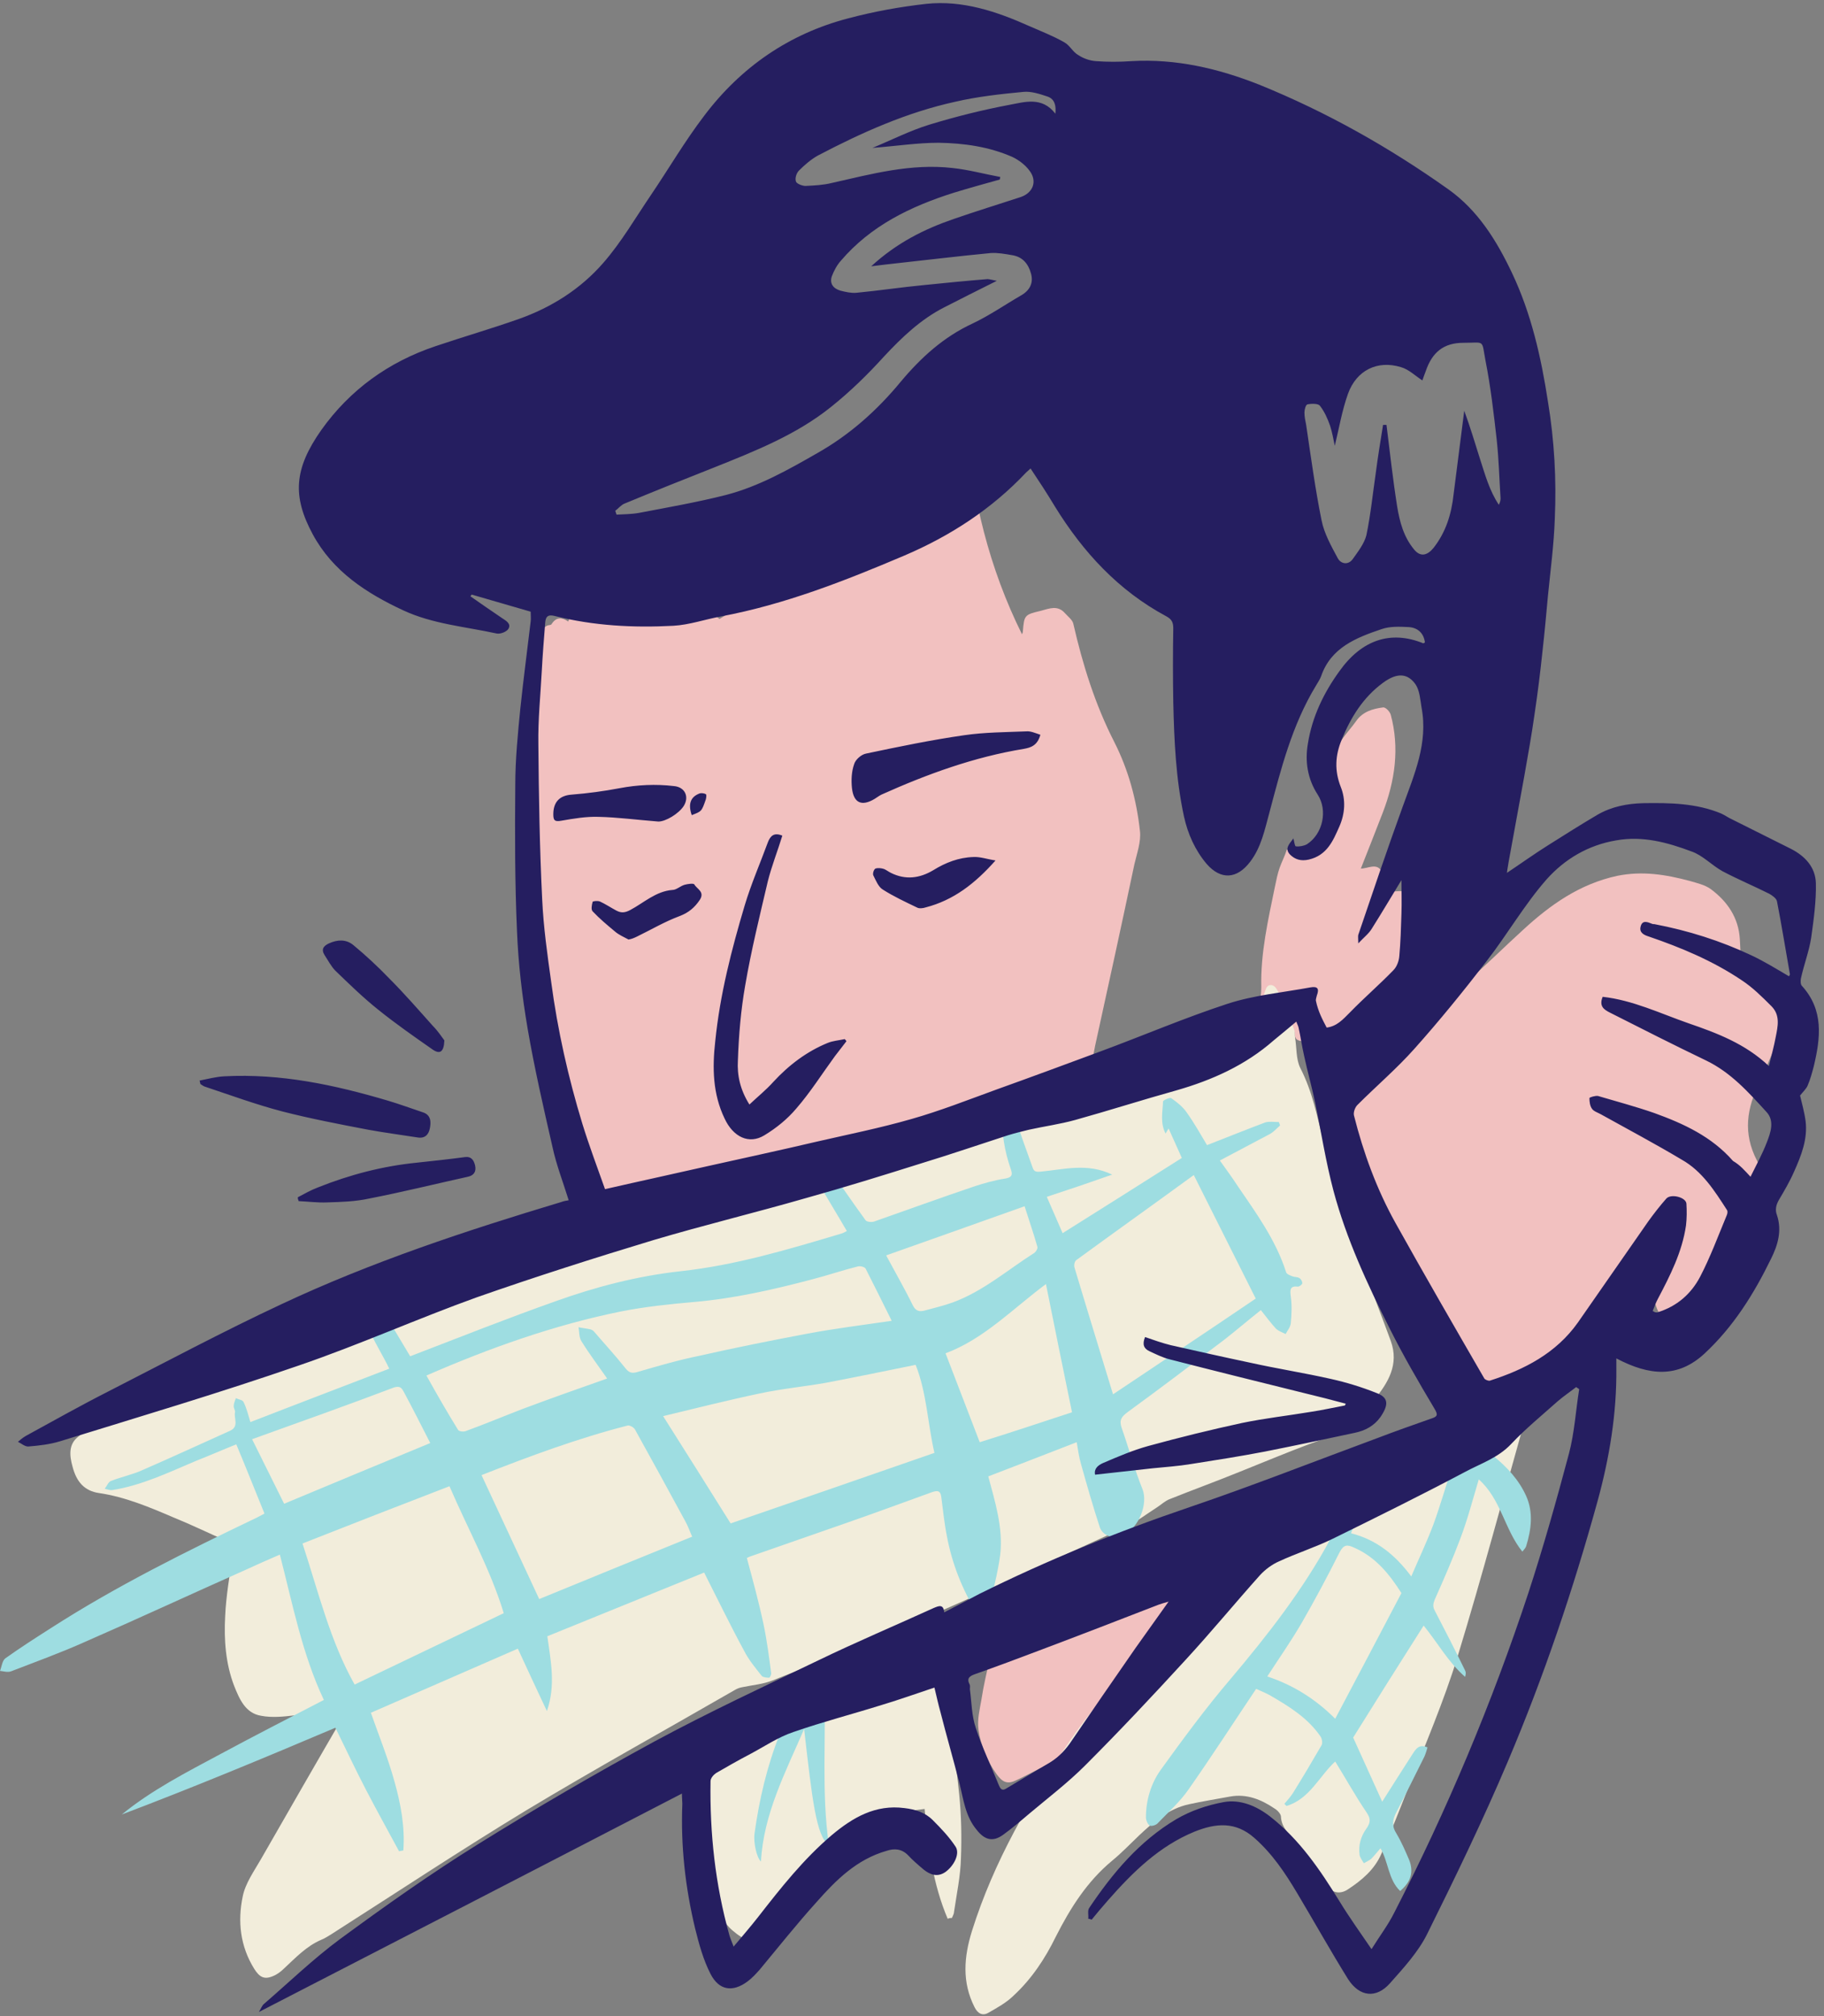 <?xml version="1.0" encoding="UTF-8"?><svg xmlns="http://www.w3.org/2000/svg" xmlns:xlink="http://www.w3.org/1999/xlink" height="471.7" preserveAspectRatio="xMidYMid meet" version="1.0" viewBox="36.0 16.0 426.9 471.7" width="426.9" zoomAndPan="magnify"><rect x="36.0" y="16.0" width="426.9" height="471.7" fill="#808080" stroke="none"/><g id="change1_1"><path d="M273.9,280c0-2.4,0-4.4,0-6.7c-2.5,0.7-4.7,1.2-7,1.9c-10.5,2.9-21,5.8-31.6,8.7c-1,0.3-2.1,0.4-3.1,0.1 c-4.2-1.1-8.1,0.2-11.8,1.9c-10,4.5-20.4,8.1-31,10.6c-3.1,0.8-5.9,0.9-7.6-2.7c-1.7,0.6-3.4,1.3-5,1.9c-1.5-2.4-3-4.6-4.2-6.9 c-1.7-3.3-3.3-6.7-3.7-10.6c-0.4-3.8-1-7.6-1.5-11.4c-0.3-2.2-0.5-4.5-0.7-6.9c-1.8,0.7-2.6-0.2-3.3-1.8c-1.6-3.4-2.4-7-2.5-10.7 c-0.2-7.7-0.6-15.4-0.8-23c-0.2-6.8-0.4-13.7-0.4-20.5c0-3.1,1-6.1,1-9.1c0-2.2-1-4.3-1.2-6.5c-0.3-2.2-0.5-4.4-0.3-6.6 c0.3-4,0.8-7.9,1.3-11.9c0.3-1.9,0.6-3.9,1.3-5.7c0.3-0.7,1.4-1.2,2.2-1.7c0.3-0.2,1-0.1,1.1-0.4c1.1-1.7,2.4-1.6,3.9-0.6 c1.1-3.3,2.8-4.1,7-3.2c3.4,0.7,6.9,0.5,10.4,0.1c4.5-0.4,9-0.7,13.5-0.5c1.5,0.1,2.9,1.8,4.5,3c21-12.4,39.7-28.1,57.7-45.6 c1.4,17.3,5.4,33.7,13.1,49.2c0.1-0.3,0.2-0.5,0.2-0.7c0.3-3.8,0.4-3.9,4.2-4.8c1.9-0.5,3.9-1.4,5.6,0.5c0.7,0.8,1.8,1.6,2,2.5 c2.2,9.6,5.1,18.9,9.6,27.7c3.3,6.5,5.2,13.5,6,20.8c0.3,2.5-0.7,5.2-1.3,7.8c-3,14.2-6.1,28.4-9.2,42.5c-0.3,1.4-0.5,2.9-0.9,4.3 c-0.2,0.7-0.9,1.4-1.6,1.8c-1.2,0.8-2.5,1.3-3.7,1.9c-3.2,1.6-4.6,4.3-5.3,7.6c-0.1,0.7-0.6,1.6-1.1,1.8 C278.1,278.8,276.2,279.3,273.9,280z M422.9,312.2c0.1,2,0.6,4.1,0.3,6c-0.4,3.3,1.6,5.6,2.7,8.3c0.2,0.4,1,0.7,1.4,0.6 c1.4-0.4,2.9-0.7,4-1.5c1.7-1.2,3.3-2.8,4.7-4.3c1.7-1.8,3.6-3.5,4.8-5.6c2.2-4.1,4-8.4,6-12.6c2.4-5.1,3-10.6,0.4-15.6 c-3.3-6.4-2.4-12.2,0.6-18.2c1.8-3.7,3.1-7.6,5-11.3c2.6-5.3-1.3-14.1-7.3-14.8c-1.4-0.2-2.3-1.1-2.2-2.8c0.1-1.5,0-3.1-0.1-4.7 c-0.3-5-2.9-8.8-6.8-11.7c-1.4-1-3.2-1.4-4.9-1.9c-5.6-1.5-11.1-2.4-17-1.2c-8.8,1.9-15.7,6.8-22.1,12.7c-4.4,4-8.6,8.2-13.1,12.1 c-7.8,6.9-14.7,14.6-20.8,23.1c-0.7,0.9-1.8,1.5-2.7,2.3c-1.1,1.1-2.6,2.2-2.9,3.6c-0.6,2.4-1.3,4.6-3.1,6.5 c-1.5,1.7-2.2,3.6-0.8,6.1c1.1-0.6,2.2-1.2,3.2-1.8c0.2,1.9,0.3,3.6,0.6,5.4c1.3,6.9,4.2,13.1,7.5,19.2c1.8,3.2,3.7,6.5,4.8,9.9 c2.1,6.8,3.6,13.7,6.7,20.2c2.1,4.4,3.1,5.5,8.1,5.4c1.3,0,2.6-0.3,3.9-0.6c5.9-1.6,11-4.5,15.9-8.3c4.5-3.5,8.3-7.5,11.8-11.9 c3.4-4.3,7.1-8.5,10.6-12.8C422.5,312,422.7,312.1,422.9,312.2z M335.5,219c-0.5,1.4-0.8,3-1.1,4.4c-1.6,7.8-3.4,15.6-3.2,23.6 c0,1.3-0.2,2.5-0.3,3.8c-0.2,2.4-0.3,4.8-0.5,7.7c1.3-1,2.3-1.6,3.1-2.3c1.8-1.5,5.4-0.6,5.5,1.5c0,2.1,1.5,1.7,2.6,2.1 c1.2,0.4,2.4,0.9,3.7,1.3c0,0,0.1-0.1,0.2-0.1c1.8-1.3,3.3-1,4.8,0.6c0.6,0.6,1.4,1,2.2,1.1c1.1,0.1,2.4,0.9,3.2-0.9 c0.4-0.9,1.3-1.7,2-2.4c0.9-0.8,2.1-1.4,3-2.3c7.7-8.4,8.2-18.5,6.5-29c-0.2-1.3-0.6-3.4-2.7-3.6c-1.2-0.1-2.5,0.1-3.8,0.2 c-0.5-1.7-0.6-3.6-1.5-5.1c-1.1-1.7-3.1-0.4-4.7-0.4c1.7-4.3,3.4-8.6,5.1-13c2.9-7.5,4-15.2,1.9-23c-0.2-0.7-1.2-1.8-1.8-1.7 c-2.4,0.3-4.8,1-6.3,3.2c-1,1.4-2.1,2.6-3.1,4c-1.4,1.8-2.8,3.7-4.2,5.5c0.6,0.2,1.1,0.4,1.9,0.7c-1.1,0.6-1.9,1-2.9,1.6 c0.8,1,1.5,1.9,2.2,2.9c0.6,0.9,1.4,1.9,1.6,3c0.7,4.1-0.5,7.9-2.9,11.3c-2.4,3.5-5.3,4-8.8,1C336.7,216.3,336,217.6,335.5,219z M275.6,396c-1.5,1.3-2.8,2.8-4.1,4.2c-0.8,0.9-1.2,2.3-2.8,2.2c-0.3,0-0.9,0.9-1,1.4c-0.7,3.2-1.5,6.5-2,9.8c-0.4,2.3-1,4.7-0.7,7 c0.5,3.7,2,7.3,4.2,10.4c1.3,1.8,2.4,2.5,4.4,1.6c2-0.9,4-2,6-3c1.3-0.7,2.6-1.5,3.8-2.4c1.1-0.9,2.1-2,3.1-3 c1.5-1.5,3.1-2.9,4.5-4.5c3.1-3.6,6-7.4,9.3-10.9c3.9-4.2,8.1-8.1,12.1-12.2c1.5-1.5,2.7-3.2,4-4.9c0.3-0.5,0.5-1.3,0.3-1.9 c-0.6-1.6-1.3-3.2-2.1-4.7c-0.3-0.5-0.9-1-1.4-1.3c-2.4-1.3-4.9-2.5-7.3-3.8c-2.4-1.3-4.1-1.3-6.1,0.5c-3,2.6-6,5.4-8.9,8.1 c-2.7,2.5-5.4,5-8.2,7.5C280.2,394.3,277.8,394.2,275.6,396z" fill="#F2C1C0"/></g><g id="change2_1"><path d="M117.9,415.2c-4.7,0.8-8.8,1.6-12.9,2.1c-2.6,0.3-5.3,0.6-7.9,0.1c-3.7-0.6-5.1-4-6.3-7 c-2-5.2-2.4-10.8-2.1-16.3c0.2-4.8,1.1-9.6,1.7-14.3c0.2-1.4,0.2-2.6-1.4-3.3c-4.1-1.8-8.2-3.8-12.4-5.5 c-5.6-2.4-11.3-4.8-17.4-5.7c-3.5-0.5-5.3-2.7-6.2-6.1c-0.8-2.8-0.9-5.3,1.2-7c2.1-1.7,4.2-3.6,6.6-4.8c8.3-4.3,16.8-8.3,25.1-12.4 c0.2-0.1,0.5-0.1,0.6-0.2c2.9-4.8,8.3-5.2,12.8-6.9c4.7-1.8,9.7-2.9,14.5-4.4c2.6-0.8,5.2-2,7.8-3c1.7-0.7,3.1-1.1,4.9,0.1 c1,0.7,3.1,0.1,4.6-0.4c7.5-2.7,14.9-5.5,22.3-8.3c10.9-4,21.7-8.3,32.7-12.1c16.3-5.7,32.7-11.4,49.2-16.7 c20.8-6.7,41.6-13.3,62.9-18.3c7-1.6,13.8-4,20.8-5.7c3.8-1,7.3-2.8,11-3.9c1.8-0.5,2.1-1.5,1.7-3.4c-0.3-1.4,0-3.1,0.6-4.5 c0.5-1.2,1.8-1.1,2.5,0.1c0.8,1.3,1.4,2.7,2,4.1c0.8,1.8,1.4,3.6,2.1,5.4c0.2,0.5,0.1,1.2,0.2,1.8c0.4,2.4,0.2,5,1.2,7.1 c2.9,5.6,4,11.5,5.5,17.5c0.8,3.1,2.4,6,3.3,9c2.2,7,4.2,14,6.4,20.9c1.8,5.6,4,11,6,16.5c2,5.5-0.6,9.8-3.9,13.8 c-1.3,1.5-3,2.7-4.3,4.3c-2.8,3.3-6.6,4.5-10.5,5.9c-5.6,2.1-11.1,4.4-16.6,6.6c-5.4,2.2-10.9,4.2-16.4,6.4c-1.1,0.4-2,1.3-3.1,2 c-2.5,1.6-4.8,3.4-7.4,4.6c-16.4,7.5-32.7,15.1-49.3,22.3c-10.9,4.8-22,9.1-33.1,13.5c-2.2,0.9-4.7,1.1-7.1,1.6 c-0.6,0.1-1.2,0.3-1.7,0.6c-16.3,9.4-32.8,18.5-48.9,28.2c-15.5,9.4-30.6,19.4-45.8,29.1c-0.7,0.4-1.4,0.9-2.2,1.2 c-3.5,1.5-6,4.2-8.7,6.7c-0.7,0.7-1.6,1.4-2.6,1.8c-2.1,0.9-3.2,0.2-4.4-1.7c-3.3-5.3-3.9-11.1-2.7-16.9c0.6-3.1,2.7-6,4.3-8.8 c6.6-11.5,13.2-23,19.9-34.5C117.4,416.3,117.5,416.1,117.9,415.2z M371.1,358.3c-0.9-1-1.6-2.5-2.7-2.9c-2.3-0.9-4.8-1.3-7.3-1.7 c-0.6-0.1-1.5,0.3-2.1,0.8c-2.5,1.7-5.1,3.4-7.5,5.3c-4.6,3.5-9.3,7-13.8,10.7c-7.2,6-14.5,11.9-21.3,18.2 c-4.8,4.5-8.9,9.7-13.4,14.5c-5.9,6.3-11.6,12.8-16.5,19.9c-9.5,13.9-17.9,28.4-23,44.6c-1.9,6.1-2.4,12,0.6,17.9 c0.7,1.4,1.8,2.1,3.2,1.3c2.1-1.2,4.3-2.4,6-4.1c4.2-3.9,7.3-8.6,9.8-13.7c3.4-6.7,7.3-12.9,13.2-17.8c2.2-1.8,4.2-3.9,6.3-5.9 c3.4-3.2,7-6.3,11.7-7.3c3.2-0.7,6.4-1.2,9.6-1.8c3.9-0.7,7.3,0.7,10.4,2.8c0.7,0.4,1.5,1.3,1.5,1.9c0.1,2.6,2.1,4.2,3.4,6.1 c2.4,3.5,4.9,6.9,7.6,10.3c1.2,1.6,3.1,1.7,4.7,0.6c3.2-2.1,6.2-4.6,7.8-8.3c2.2-5,4.2-10.1,6.2-15.2c4-10.2,8.4-20.4,11.6-30.8 c5.8-19,10.9-38.2,16.3-57.3c0.5-1.7-1.3-4.9-3-5.4c-1.7-0.5-3.5-0.8-5.2-1.3c-2.3-0.8-3.2-0.7-5,2.3c-0.5,0.8-0.8,1.6-1.2,2.4 c-2.3,4.8-4.6,9.7-7,14.7C371.6,358.7,371.3,358.5,371.1,358.3z M258.8,464.7c0.2-0.5,0.5-1,0.5-1.5c0.6-4.1,1.5-8.3,1.6-12.4 c0.2-5,0.1-10-0.4-15c-0.6-5.9-1.4-11.9-2.5-17.7c-0.9-4.7-2.7-9.2-5.5-13.2c-0.5-0.8-1.4-1.9-2.1-1.8c-2,0.1-3.9,0.6-5.8,1.2 c-2.5,0.7-5,1.6-7.5,2.5c-4.9,1.8-10,3.1-14.6,5.4c-6.9,3.5-13.5,7.7-20.1,11.7c-0.8,0.5-1.1,2.1-1.4,3.2c-0.2,0.8,0.2,1.8,0.3,2.7 c0.2,3.1,0.3,6.2,0.5,9.3c0.5,5.6,1.1,11.2,1.6,16.8c0.4,4.3,0.4,8.6,4,11.7c1.3,1.1,2.9,2.3,4.4,2.4c0.8,0.1,1.8-2.1,2.5-3.4 c1.1-1.9,1.7-4,3-5.7c2.4-3,5.3-5.5,7.7-8.4c5.3-6.2,11.3-11.2,19.7-12.2c2.6-0.3,5.1-0.8,7.7-1.1c0.8,9.1,2,17.7,5.4,25.7 C258.2,464.7,258.5,464.7,258.8,464.7z" fill="#F2EDDB"/></g><g id="change3_1"><path d="M281,296c1.3,3,2.5,5.7,3.7,8.5c9.4-5.9,18.6-11.7,27.9-17.6c-1-2.2-2-4.5-3.1-6.9 c-0.2,0.3-0.4,0.7-0.7,1.2c-1.3-2.5-0.7-5-0.6-7.5c0-0.3,1.6-1,1.9-0.8c1.3,0.9,2.7,2,3.6,3.3c1.8,2.5,3.3,5.2,4.8,7.7 c4.6-1.8,9.1-3.6,13.6-5.3c0.9-0.3,2.1-0.1,3.2-0.1c0.1,0.3,0.2,0.5,0.3,0.8c-0.7,0.6-1.4,1.4-2.2,1.9c-3.9,2.1-7.8,4.1-11.9,6.3 c1.5,2.1,2.9,4,4.2,6c4.3,6.3,8.9,12.6,11.3,20.1c0.1,0.5,1,0.8,1.5,1c0.5,0.2,1.1,0.1,1.6,0.4c0.4,0.2,0.7,0.8,0.7,1.2 c0,0.3-0.7,0.8-1,0.8c-1.9-0.2-1.9,0.7-1.7,2.3c0.3,2.1,0.2,4.2,0,6.3c-0.1,0.9-0.8,1.7-1.2,2.5c-0.8-0.4-1.7-0.7-2.3-1.3 c-1.2-1.3-2.3-2.8-3.5-4.3c-2.9,2.3-5.6,4.6-8.4,6.8c-7.5,5.7-15,11.4-22.7,17c-1.5,1.1-2.1,1.9-1.5,3.7c1.7,4.8,3,9.7,4.9,14.4 c1.3,3.3-0.7,8.9-4.5,10.8c-2,1-4.8,0.2-5.5-1.9c-1.6-4.9-3-9.8-4.4-14.8c-0.5-1.7-0.7-3.4-1-5.1c-6.9,2.7-13.7,5.3-20.7,8 c1.6,6,3.5,12,2.8,18.3c-0.6,4.5-1.8,9-3,13.4c-0.4,1.4-1.8,1.5-2.5,0.3c-3.4-5.6-5.8-11.6-7-18.1c-0.6-3-0.9-6.1-1.3-9.1 c-0.2-1.6-1-1.5-2.2-1.1c-6.9,2.5-13.7,5-20.6,7.4c-7.4,2.6-14.7,5.1-22.1,7.7c-0.3,0.1-0.6,0.3-0.6,0.3c1.4,5.2,2.8,10.3,3.9,15.5 c0.8,3.8,1.3,7.7,1.8,11.5c0,0.3-0.3,1-0.5,1c-0.6,0-1.4-0.1-1.7-0.4c-1.5-1.9-3.1-3.8-4.2-6c-3.2-5.9-6.1-11.9-9.3-18.2 c-12.1,4.9-24.4,9.9-36.7,14.9c0.8,5.8,2,11.4-0.1,17.5c-2.4-5.1-4.6-9.8-6.8-14.6c-11.7,5.1-23.2,10.1-34.4,15 c1.9,5.4,4,10.6,5.5,16c1.5,5.3,2.5,10.7,2.1,16.2c-0.3,0.1-0.7,0.1-1,0.2c-2.6-4.8-5.2-9.5-7.7-14.3c-2.5-4.8-4.8-9.7-7.2-14.6 c-16.5,7-33.1,13.9-50,20.3c7.1-5.8,15.2-9.9,23.2-14.2c8-4.3,16-8.4,24.1-12.6c-5.1-10.8-7.3-22.4-10.3-34 c-2.8,1.2-5.5,2.4-8.1,3.6c-12.6,5.6-25.1,11.4-37.7,16.9c-5.6,2.5-11.4,4.6-17.1,6.8c-0.8,0.3-1.7,0-2.6-0.1 c0.4-1,0.5-2.3,1.2-2.9c3.5-2.5,7.1-4.8,10.7-7.1c15.4-9.9,31.8-18,48.3-25.9c0.6-0.3,1.1-0.6,1.7-0.9c-2.2-5.4-4.3-10.7-6.6-16.2 c-3,1.2-6.2,2.6-9.5,3.9c-6.4,2.7-12.6,5.7-19.5,6.8c-0.6,0.1-1.2-0.2-1.8-0.3c0.5-0.6,0.8-1.5,1.4-1.8c2.5-1,5.1-1.5,7.5-2.6 c6.9-3,13.6-6.1,20.5-9.2c2.1-1,0.8-2.9,1.1-4.3c0.1-0.4-0.3-0.9-0.3-1.4c0-0.7,0.3-1.3,0.5-1.9c0.6,0.3,1.6,0.4,1.8,0.9 c0.7,1.4,1.1,3,1.6,4.7c10.8-4.2,21.6-8.3,32.5-12.5c-2.6-5.5-6.6-10.3-5.9-16.8c2-0.6,2.8,0.4,3.7,1.9c2.4,4.2,4.9,8.3,7.1,12 c11.7-4.5,22.8-8.9,34.1-12.9c9.5-3.4,19.2-5.9,29.2-7c12.9-1.4,25.2-5.1,37.6-8.8c0.4-0.1,0.7-0.3,1.3-0.6 c-2.2-3.8-4.5-7.5-6.6-11.2c-1.2-2.1-2.5-4.2-1.7-7.6c1,0.7,2,1.1,2.5,1.8c3.4,4.8,6.7,9.7,10.2,14.5c0.3,0.4,1.6,0.5,2.2,0.2 c7.7-2.7,15.4-5.5,23.1-8.1c2.4-0.8,4.9-1.5,7.5-1.9c1.5-0.3,1.6-0.9,1.2-2.1c-1.5-4.3-2.3-8.8-1.9-13.4c2-0.3,2.6,0.1,3.2,2.2 c1.2,3.6,2.5,7.2,3.8,10.8c0.3,0.9,0.8,1,1.9,0.9c5.4-0.5,10.9-2.1,16.7,0.7C291.2,292.6,286.2,294.3,281,296z M178.1,338.5 c-2.1-3-4.2-5.8-6-8.7c-0.6-0.9-0.5-2.2-0.7-3.3c0.9,0.2,1.9,0.3,2.8,0.5c0.3,0.1,0.7,0.3,0.9,0.6c2.4,2.8,4.9,5.5,7.2,8.4 c0.8,1,1.4,1.4,2.8,1c4.8-1.4,9.6-2.8,14.5-3.8c8.4-1.9,16.9-3.6,25.4-5.2c6.4-1.2,12.9-2,19.7-3c-2.2-4.4-4.1-8.3-6.1-12.2 c-0.2-0.4-1.3-0.7-1.9-0.5c-3.6,0.9-7.1,2.1-10.6,3c-9.1,2.4-18.3,4.5-27.7,5.3c-5.7,0.5-11.4,1.1-17,2.2 c-15.8,3.2-30.9,8.6-45.6,15c2.4,4.3,4.8,8.5,7.4,12.7c0.2,0.4,1.3,0.5,1.8,0.3c4.4-1.6,8.7-3.4,13.1-5.1 C164.5,343.3,171,341,178.1,338.5z M250.3,335.3c-7.3,1.5-14.2,2.9-21,4.2c-5.1,0.9-10.4,1.4-15.5,2.5c-7.6,1.6-15.1,3.5-22.6,5.3 c5.3,8.4,10.5,16.6,15.8,25.1c15.7-5.4,31.6-10.9,47.7-16.5C253.1,349,252.9,341.8,250.3,335.3z M106.8,377.1 c3.8,11.6,6.5,22.9,12.2,33c11.7-5.6,23.2-11.1,34.9-16.7c-3.1-10.2-8.4-19.7-12.7-29.7C129.5,368.2,118.2,372.6,106.8,377.1z M148.7,361.1c4.5,9.7,9,19.3,13.5,29c11.7-4.8,23.7-9.7,35.8-14.6c-0.5-1.1-0.9-2.3-1.5-3.4c-3.9-7.2-7.9-14.5-11.9-21.7 c-0.3-0.5-1.2-1-1.7-0.9C171.2,352.5,159.9,356.7,148.7,361.1z M315.4,290.9c-9.6,7-18.6,13.4-27.5,19.9c-0.4,0.3-0.6,1.2-0.4,1.8 c2.9,9.7,5.9,19.4,9,29.6c11.2-7.5,22.2-14.8,33.4-22.4C325,310,320.3,300.7,315.4,290.9z M286.9,346.4c-2.1-10.2-4.1-20-6.1-30 c-7.9,5.9-14.6,12.9-23.5,16.2c2.7,7,5.3,13.8,8,20.8C272.4,351.2,279.6,348.8,286.9,346.4z M95,352.7c2.6,5.2,5.1,10.3,7.5,15.1 c11.5-4.8,22.8-9.5,34.2-14.2c-2-3.9-4-7.9-6.1-11.8c-0.5-0.9-0.8-1.7-2.4-1.2C117.4,344.7,106.4,348.6,95,352.7z M243.4,309.7 c2.2,4.1,4.4,7.9,6.3,11.8c0.7,1.3,1.6,1.4,2.7,1.1c2.2-0.6,4.4-1.1,6.6-1.9c7.1-2.6,12.8-7.6,19.1-11.6c0.4-0.3,0.8-1,0.7-1.4 c-0.9-3.2-2-6.3-3-9.5C264.8,302.1,254.2,305.9,243.4,309.7z M352.7,422.5c2.3,5.1,4.6,10.1,6.8,15c2.2-3.5,4.7-7.4,7.2-11.3 c0.8-1.2,1.5-2.2,3.4-1.4c-0.2,0.7-0.4,1.4-0.7,2.1c-2.2,4.4-4.3,8.7-6.6,13.1c-0.9,1.7-1.1,3.2,0,4.9c1.2,2,2.1,4.1,3,6.2 c1.1,2.8,0.5,5.1-2.1,7.3c-2.8-2.7-2.7-6.7-4.6-10c-0.8,0.9-1.4,1.7-2.2,2.5c-0.5,0.4-1.2,0.7-1.7,1c-0.4-0.7-0.9-1.3-1-2 c-0.3-2.2,0.3-4.3,1.6-6.1c0.9-1.3,1.1-2.2,0.1-3.7c-2.6-3.8-4.8-7.8-7.4-12c-3.7,3.4-6,8.8-11.4,10.4c-0.2-0.2-0.3-0.3-0.5-0.5 c0.7-0.8,1.4-1.6,2-2.5c2.3-3.7,4.5-7.4,6.7-11.2c0.3-0.5,0.1-1.5-0.2-2c-3-4.4-7.4-7.1-11.9-9.7c-0.9-0.5-1.9-0.9-3.2-1.5 c-5.3,7.9-10.4,15.8-15.8,23.5c-2,2.9-4.7,5.3-7.2,7.9c-0.4,0.5-1.5,0.8-1.9,0.6c-0.5-0.3-0.9-1.3-0.9-1.9c0-4.1,1.2-8,3.5-11.2 c5.2-7.2,10.5-14.4,16.3-21.2c8.7-10.3,17-20.9,23.4-32.8c1.3-2.3,3.5-3,6-4.3c-0.5,1.2-0.8,2-1.2,3c5.9,1.5,10.3,5,14.1,10.1 c1.8-4.2,3.7-8.2,5.2-12.2c1.6-4.4,2.9-9,4.4-13.5c0.3-0.8,0.9-1.6,1.6-2c1.9-1.4,4-2.6,5.5-3.6c0.9,1.1,1.5,2.3,2.5,3.1 c3.2,2.6,6,5.6,7.7,9.4c1.7,3.8,1.2,7.8,0,11.7c-0.1,0.4-0.5,0.8-0.9,1.3c-4.2-5.2-5-12.3-10.2-16.9c-1.4,4.7-2.6,9.3-4.3,13.8 c-1.8,4.8-3.9,9.6-6,14.3c-0.4,1-0.5,1.7,0,2.6c2.4,4.6,4.8,9.3,7.1,14c0.2,0.4,0.2,0.8,0,1.5c-4-3.5-6.5-8.1-9.7-12 C363.6,405.1,358,414,352.7,422.5z M348.5,418.1c5.3-10,10.4-19.7,15.5-29.4c-2.8-4.4-6-8.4-11-10.6c-1.7-0.8-2.5-0.8-3.5,1.1 c-2.8,5.6-5.7,11-8.8,16.4c-2.5,4.3-5.3,8.3-8.1,12.6C338.6,410.2,343.8,413.4,348.5,418.1z M226.4,411.2c-1.6,1-3.5,1.7-4.5,3.1 c-1.5,2.2-2.4,4.9-3.4,7.4c-3,7.5-4.8,15.3-5.9,23.2c-0.3,2.2,0.5,5.7,1.5,6.6c0.6-11.2,5.8-21,10.1-31c1.9,16.5,2.8,25,5.8,27.2 c-1.8-12.5-0.6-24.9-1.1-37.6C227.9,410.5,227.1,410.7,226.4,411.2z" fill="#9EDDE1"/></g><g id="change4_1"><path d="M414.3,333.8c0,1,0,1.6,0,2.3c0.1,10.6-1.6,20.9-4.4,31.1c-5.7,20.7-12.6,41.1-21,60.9 c-5.8,13.7-12.3,27.1-18.9,40.4c-2.1,4.2-5.5,7.9-8.7,11.5c-3.2,3.6-7.1,3.2-9.8-1c-4.1-6.6-7.9-13.4-11.9-20.1 c-2.8-4.7-5.8-9.2-10-12.9c-4.4-3.9-9-3.5-14-1.5c-8.3,3.4-14.5,9.5-20.3,16.1c-1.3,1.5-2.6,3-3.8,4.5c-0.3-0.1-0.5-0.2-0.8-0.2 c0.1-0.8-0.2-1.9,0.2-2.5c5.5-8.2,11.8-15.7,20.4-20.8c3.4-2,7.3-3.3,11.1-4c3.9-0.7,7.7,0.9,10.9,3.4c6.9,5.4,11.7,12.5,16.2,19.8 c2.2,3.6,4.7,7.1,7.5,11.2c2-3.2,3.9-5.7,5.3-8.5c12.4-24.1,22.9-49.1,31.4-74.8c3.5-10.7,6.6-21.7,9.5-32.6 c1.3-4.9,1.6-10.1,2.4-15.1c-0.2-0.2-0.5-0.3-0.7-0.5c-1.4,1.1-2.9,2.1-4.3,3.3c-3.7,3.3-7.5,6.4-10.9,10 c-3.1,3.3-7.2,4.6-10.9,6.6c-10.2,5.4-20.5,10.5-30.9,15.6c-4.1,2-8.5,3.4-12.6,5.3c-1.6,0.7-3.2,1.9-4.4,3.2 c-5.9,6.6-11.5,13.4-17.4,19.8c-7.7,8.4-15.5,16.7-23.5,24.7c-4.1,4.1-8.7,7.6-13.1,11.3c-2,1.7-4.1,3.5-6.2,5 c-2.4,1.7-4.3,1.1-6.1-1.2c-2.7-3.2-3.1-7.2-4.1-11.1c-1.4-5.5-3-11-4.4-16.5c-0.5-1.8-0.9-3.6-1.4-5.7c-4.2,1.4-8.1,2.8-12.1,4 c-7,2.2-14,4-20.9,6.4c-3.6,1.2-6.8,3.4-10.2,5.2c-2.7,1.4-5.3,2.9-7.9,4.4c-0.6,0.4-1.3,1.2-1.3,1.9c-0.2,12.2,1.1,24.2,4.4,36 c0.2,0.7,0.5,1.4,1,2.7c2.1-2.5,4-4.7,5.8-7c5.3-6.8,10.6-13.5,17.2-19.1c4.9-4.1,10.2-7.2,17-6.3c2.5,0.3,4.8,1,6.6,2.8 c2,2,3.9,4,5.4,6.3c1,1.7-0.5,4.5-2.5,5.9c-1.8,1.2-3.5,0.6-5-0.6c-1.3-1.1-2.6-2.2-3.7-3.4c-1.5-1.5-3.2-1.6-5-1 c-7,2-11.8,6.8-16.4,12c-4.6,5.1-8.9,10.5-13.3,15.8c-0.9,1-1.8,2-2.9,2.8c-3.4,2.5-6.6,2.1-8.6-1.8c-1.7-3.3-2.7-7-3.6-10.6 c-2.3-9.6-3.4-19.3-3-29.2c0-0.7-0.1-1.4-0.1-2.4c-33,17.1-65.8,34-99,51.1c0.5-0.8,0.7-1.5,1.2-1.9c5.9-5.1,11.5-10.5,17.7-15.1 c10.5-7.7,21.2-15.3,32.3-22.2c13.5-8.4,27.4-16.5,41.4-24.1c12.6-6.8,25.5-12.8,38.4-19c8.9-4.3,17.9-8.1,26.9-12.2 c1.2-0.5,2.3-1,2.5,1c2.9-1.5,5.5-2.9,8.2-4.3c15.9-7.9,32.4-14.6,49.2-20.3c14.7-5,29.2-10.7,43.8-16.1c4.2-1.6,8.4-3.1,12.7-4.6 c1.6-0.5,1.7-0.9,0.8-2.4c-3.7-6.2-7.3-12.4-10.5-18.8c-5.2-10.3-10.1-20.9-13.1-32.1c-1.8-6.8-2.9-13.8-4.3-20.7 c-0.8-3.7-1.8-7.3-2.6-11c-0.5-2.2-0.8-4.4-1.3-6.6c-0.1-0.4-0.3-0.7-0.5-1.3c-1.9,1.6-3.6,3-5.3,4.4c-6.6,5.8-14.4,9.3-22.8,11.7 c-7.9,2.2-15.7,4.7-23.6,6.9c-3.6,1-7.3,1.5-10.9,2.3c-1.6,0.4-3.3,0.8-4.9,1.3c-6.8,2.2-13.5,4.5-20.4,6.6 c-8.9,2.8-17.9,5.6-26.9,8.1c-11.8,3.4-23.8,6.3-35.6,9.8c-13.9,4.2-27.7,8.6-41.4,13.4c-13.9,5-27.5,11.1-41.5,15.9 c-18.5,6.4-37.3,12-56.1,17.8c-2.3,0.7-4.8,1-7.3,1.2c-0.8,0.1-1.7-0.7-2.5-1.1c0.6-0.5,1.2-1,1.9-1.4c6.4-3.5,12.8-7.1,19.3-10.4 c13.5-6.9,26.8-14,40.5-20.4c21.1-9.9,43.2-17.2,65.5-23.9c0.5-0.2,1.1-0.3,1.7-0.4c-1.3-4.2-2.9-8.3-3.8-12.5 c-2.1-9.2-4.2-18.3-5.8-27.6c-1.3-7.6-2.2-15.3-2.5-22.9c-0.5-11.3-0.5-22.7-0.4-34.1c0-6,0.6-12.1,1.2-18.1 c0.7-6.7,1.6-13.4,2.4-20.2c0.1-0.7,0-1.4,0-2.3c-4.6-1.3-9.2-2.7-13.8-4c-0.1,0.1-0.2,0.3-0.3,0.4c2.4,1.7,4.9,3.4,7.4,5.1 c0.9,0.6,2.2,1.3,1.5,2.5c-0.4,0.7-1.9,1.3-2.8,1.1c-7.3-1.6-14.9-2.2-21.8-5.4c-8.6-4-16.5-9.1-21.2-17.8 c-4.8-8.9-4.4-15.3,2-24.4c6.7-9.4,15.7-15.9,26.7-19.6c6.5-2.2,13.1-4.1,19.6-6.4c7.6-2.7,14.4-7,19.7-13.1 c4.2-4.8,7.5-10.5,11.1-15.8c4.2-6.2,8-12.7,12.5-18.6c8.6-11.4,19.9-19.2,33.7-22.8c6-1.6,12.1-2.7,18.3-3.4 c8.5-0.9,16.5,1.8,24.1,5.2c2.7,1.2,5.6,2.3,8.2,3.8c1.3,0.7,2,2.3,3.3,3c1.2,0.8,2.7,1.3,4.1,1.4c2.7,0.2,5.5,0.2,8.3,0 c10.4-0.6,20.3,1.7,29.9,5.5c15.8,6.4,30.5,14.7,44.3,24.5c6.9,4.9,11.3,12,14.9,19.6c4.5,9.5,6.8,19.7,8.4,30.1 c1.5,9.1,2,18.2,1.6,27.3c-0.2,6-1,12-1.6,18c-0.4,4.4-0.8,8.8-1.3,13.2c-0.5,4.8-1.1,9.6-1.8,14.3c-0.7,5-1.6,10-2.5,15.1 c-1.2,6.6-2.4,13.1-3.6,19.7c-0.1,0.8-0.3,1.6-0.4,2.6c3.3-2.2,6.5-4.5,9.7-6.5c3.8-2.4,7.6-4.8,11.5-7.1c3.3-1.9,6.9-2.6,10.7-2.7 c6.2-0.1,12.4,0,18.2,2.4c0.9,0.4,1.7,1,2.6,1.4c4.6,2.3,9.2,4.6,13.8,6.9c3.3,1.7,5.7,4.3,5.8,8c0.1,4.2-0.5,8.5-1.1,12.8 c-0.5,3.2-1.7,6.3-2.4,9.5c-0.1,0.5-0.1,1.4,0.2,1.7c5.2,5.7,4.4,12.2,2.8,18.9c-0.4,1.5-0.8,3-1.4,4.4c-0.3,0.8-1.1,1.5-1.8,2.4 c0.4,1.7,1,3.8,1.3,6c0.5,4.2-1,8-2.7,11.8c-1,2.3-2.3,4.5-3.6,6.7c-0.6,1.1-0.9,2.2-0.4,3.5c1.2,3.6,0.2,7-1.4,10.2 c-4,8.2-8.8,15.9-15.6,22.2C428.7,338.4,422.1,337.9,414.3,333.8z M346.5,256.4c2.4-0.3,3.8-1.9,5.4-3.5c3.3-3.4,6.9-6.5,10.2-9.9 c0.8-0.8,1.3-2.1,1.4-3.3c0.3-3.3,0.4-6.6,0.5-9.9c0.1-2.7,0-5.5,0-7.9c-2.2,3.6-4.5,7.5-6.9,11.3c-0.7,1.2-1.9,2.1-3.2,3.5 c0-1.1-0.1-1.6,0-2c3.4-10,6.8-20.1,10.4-30c2.7-7.5,6-14.9,4.4-23.2c-0.3-1.8-0.4-3.9-1.4-5.4c-1.7-2.4-4.1-3-7.7-0.3 c-4.6,3.4-7.5,8.1-9.6,13.3c-1.5,3.6-1.7,7.2-0.2,11c1.2,3,1,6.2-0.3,9.2c-1.5,3.4-2.9,6.8-7.2,7.8c-1.8,0.4-3.2,0-4.4-1.2 c-1.3-1.4-0.1-2.5,0.7-3.6c0.1-0.1,0.1-0.2,0.1-0.2c0.2,0.6,0.3,1.9,0.6,1.9c0.8,0.1,1.9-0.1,2.6-0.5c3.7-2.4,4.9-7.9,2.5-11.6 c-2.4-3.7-3-7.8-2.3-11.9c1-6.3,3.7-11.9,7.4-17c5.2-7.3,12-9.6,19.6-6.5c0.1,0,0.2-0.1,0.4-0.2c-0.3-2.3-1.8-3.5-3.9-3.6 c-2.1-0.1-4.3-0.2-6.3,0.5c-5.9,2-11.8,4.3-14.1,11c-0.3,0.8-0.8,1.5-1.2,2.2c-5.6,9.2-8.2,19.5-10.9,29.7c-1.1,4-1.9,8.1-4.5,11.5 c-3.1,4.1-6.9,4.3-10.2,0.5c-2.7-3.2-4.4-7-5.3-11.1c-1.9-8.8-2.3-17.8-2.5-26.8c-0.1-5.7-0.1-11.5,0-17.2c0-1.3-0.3-2.1-1.6-2.8 c-11.2-6-19.5-15-26.1-25.7c-1.8-3-3.7-5.9-5.7-8.9c-0.4,0.4-0.7,0.6-1,0.9c-8.1,8.6-17.8,14.9-28.6,19.5 c-13.9,5.9-27.9,11.4-42.8,14.2c-3.8,0.7-7.5,2-11.2,2.2c-9.4,0.5-18.7,0-27.8-2.3c-1.6-0.4-2.1,0.2-2.2,1.6 c-0.3,3.8-0.6,7.5-0.8,11.3c-0.3,5.7-0.9,11.4-0.8,17.1c0.1,12.1,0.3,24.3,0.9,36.4c0.3,6.4,1.2,12.8,2.1,19.2 c1.5,11.3,4,22.4,7.3,33.2c1.6,5.2,3.5,10.2,5.3,15.3c8.3-1.9,16.2-3.6,24.1-5.4c8.5-1.9,16.9-3.7,25.4-5.7 c7.4-1.7,14.9-3.2,22.2-5.3c6.7-1.9,13.3-4.5,19.9-6.9c8.1-2.9,16.2-5.9,24.3-8.9c10-3.7,19.8-7.9,29.9-11.2 c6.2-2,12.8-2.6,19.3-3.8c1.7-0.3,2.1,0.3,1.5,1.9c-0.1,0.4-0.3,1-0.2,1.3C344.5,252.6,345.5,254.5,346.5,256.4z M445.7,291.3 c1.4-2.8,2.8-5.4,3.8-8c0.9-2.3,1.9-5.1-0.1-7.2c-4.2-4.6-8.3-9.2-14.1-12c-7.5-3.6-15-7.4-22.5-11.2c-1.4-0.7-2.6-1.5-1.7-3.7 c7.1,0.8,13.5,3.9,20.1,6.2c6.7,2.3,13.3,4.8,18.8,10c0.6-2.5,1.2-4.6,1.6-6.8c0.5-2.5,1.1-5.1-1-7.2c-2.2-2.2-4.4-4.4-7-6.1 c-6.7-4.5-14.1-7.6-21.7-10.2c-1.3-0.4-2.3-1-1.9-2.4c0.4-1.5,1.6-1,2.6-0.6c0.2,0.1,0.4,0.1,0.6,0.1c7.9,1.5,15.5,3.9,22.7,7.3 c3,1.4,5.9,3.2,8.8,4.9c0.1-0.2,0.3-0.4,0.2-0.6c-1-5.6-1.9-11.3-3-16.9c-0.1-0.7-1.1-1.4-1.8-1.8c-3.6-1.8-7.4-3.4-11-5.3 c-2.5-1.4-4.6-3.7-7.2-4.6c-5.6-2.1-11.4-3.7-17.6-2.6c-6.6,1.1-12.1,4.4-16.3,9.1c-5.2,5.9-9.2,12.9-14.1,19.2 c-5.4,7-11,13.9-16.9,20.5c-4.1,4.6-8.9,8.7-13.3,13.1c-0.6,0.6-1,1.8-0.8,2.5c2.2,8.7,5.3,17.2,9.7,25.1 c6.8,12.2,13.8,24.3,20.8,36.4c0.2,0.3,1,0.6,1.3,0.5c8.1-2.6,15.5-6.4,20.6-13.6c5.5-7.9,11-15.8,16.5-23.7 c1.3-1.8,2.7-3.6,4.2-5.3c1.1-1.2,4.6-0.3,4.7,1.2c0.1,1.7,0.1,3.4-0.1,5.1c-0.9,6.2-3.7,11.7-6.6,17.2c-0.5,0.9-0.8,1.9-1.2,2.8 c0.4,0.2,0.5,0.3,0.6,0.3c0.2,0,0.4,0.1,0.6,0c4.5-1.4,7.8-4.3,9.9-8.3c2.4-4.6,4.2-9.5,6.2-14.3c0.2-0.4,0.3-1,0.1-1.3 c-2.9-4.5-5.8-9.1-10.6-11.8c-6.2-3.7-12.6-7.1-18.9-10.6c-0.7-0.4-1.7-0.7-2.1-1.3c-0.5-0.7-0.6-1.7-0.6-2.5c0-0.2,1.4-0.6,2-0.5 c4.4,1.3,8.9,2.5,13.2,4c6.9,2.5,13.4,5.5,18.4,11.2C443.3,288.6,444.3,289.8,445.7,291.3z M283,42.6c0.2-1.8-0.1-3.4-1.8-4 c-1.8-0.6-3.9-1.3-5.7-1.1c-5.3,0.5-10.7,1.1-15.9,2.3c-11.4,2.5-21.9,7.2-32.2,12.6c-1.6,0.9-3.1,2.2-4.4,3.5 c-0.6,0.6-1,1.8-0.7,2.6c0.2,0.5,1.5,1,2.2,1c2.1-0.1,4.2-0.2,6.2-0.7c9.3-2.1,18.5-4.6,28.2-3.5c3.8,0.4,7.4,1.4,11.2,2.1 c0,0.2-0.1,0.4-0.1,0.6c-3.6,1-7.2,2-10.8,3.1c-10.1,3.2-19.4,7.7-26.4,15.9c-0.9,1-1.6,2.3-2.1,3.6c-0.6,1.7,0.3,2.9,2,3.4 c1.2,0.3,2.5,0.6,3.7,0.5c5.3-0.5,10.5-1.3,15.8-1.8c4.9-0.5,9.9-1,14.9-1.4c0.5,0,1.1,0.2,2.2,0.4c-4.4,2.2-8.4,4.2-12.3,6.2 c-5.5,2.8-9.9,7-14.1,11.5c-3.8,4.2-7.9,8.2-12.4,11.8c-8.1,6.5-17.7,10.3-27.2,14.1c-7.1,2.8-14.1,5.6-21.1,8.5 c-0.8,0.3-1.4,1.1-2.2,1.7c0.1,0.3,0.2,0.6,0.3,0.9c1.7-0.1,3.5-0.1,5.2-0.4c6.8-1.3,13.7-2.5,20.4-4.2c7.7-2,14.6-5.9,21.4-9.8 c7.6-4.3,14-10,19.6-16.8c4.7-5.6,10-10.4,16.7-13.5c4-1.9,7.6-4.4,11.4-6.6c2.1-1.2,2.9-3,2.3-5.1c-0.6-2.2-1.9-3.9-4.4-4.3 c-1.7-0.3-3.4-0.6-5-0.5c-7.4,0.7-14.7,1.6-22.1,2.4c-1.8,0.2-3.6,0.4-5.9,0.7c6-5.5,12.4-8.7,19.4-11.1c5.2-1.8,10.4-3.4,15.6-5.1 c2.9-1,3.9-3.7,2.1-6.1c-1-1.4-2.6-2.6-4.1-3.3c-5.5-2.4-11.3-3.2-17.2-3.3c-5,0-10.1,0.8-15.5,1.2c4.6-1.9,8.7-4,13.2-5.4 c6.2-1.9,12.6-3.5,19-4.7C275.7,39.9,279.9,38.5,283,42.6z M359.7,115.4c0.3,0,0.5,0,0.8,0c0.8,6.4,1.5,12.8,2.5,19.1 c0.6,3.6,1.5,7.1,4,10.1c1.5,1.8,3.1,1.3,4.5-0.4c2.9-3.7,4.2-7.9,4.7-12.5c0.8-6.5,1.7-13.1,2.5-19.6c1.4,3.8,2.5,7.5,3.7,11.3 c1.2,3.7,2.2,7.4,4.4,10.7c0.3-0.6,0.4-1.1,0.4-1.5c-0.3-4.6-0.4-9.1-0.9-13.7c-0.7-6.2-1.4-12.3-2.6-18.4c-1-5.2,0-4.3-5.2-4.3 c-4.6,0-7.3,2.2-8.8,6.6c-0.3,0.8-0.6,1.6-0.8,2.2c-1.7-1.1-3.2-2.6-5-3.1c-5.5-1.7-10.4,0.7-12.4,6.2c-1.4,3.9-2.1,8.1-3.1,12.2 c-0.3-1.4-0.6-3.2-1.1-4.7c-0.6-1.7-1.3-3.3-2.4-4.7c-0.4-0.5-1.9-0.5-2.9-0.3c-0.4,0.1-0.7,1.2-0.7,1.9c0,1,0.2,1.9,0.4,2.9 c1.1,7.4,2.1,14.9,3.6,22.3c0.6,3.1,2.3,6.1,3.8,8.9c0.7,1.3,2.4,1.7,3.5,0.2c1.2-1.7,2.7-3.6,3.2-5.6c1-4.8,1.5-9.8,2.2-14.6 C358.5,122.8,359.1,119.1,359.7,115.4z M309.5,390.7c-1.1,0.3-1.7,0.5-2.3,0.7c-9.3,3.6-18.6,7.2-27.9,10.7 c-5,1.9-10.1,3.8-15.2,5.6c-1.1,0.4-1.9,0.9-1.2,2.3c0.2,0.3,0.1,0.8,0.1,1.2c0.4,3,0.4,6.2,1.4,9.1c1.5,4.6,3.6,8.9,5.4,13.4 c0.5,1.2,1,1.2,1.9,0.6c3.2-1.9,6.3-3.8,9.6-5.7c2.1-1.2,3.6-2.7,5-4.6c5.1-7.5,10.3-15,15.5-22.5 C304.3,398,306.7,394.6,309.5,390.7z M350.8,344.8c-2.7,0.5-5.3,1.1-8,1.5c-5.4,0.9-10.8,1.5-16.1,2.6c-7.4,1.6-14.7,3.4-22,5.4 c-3.6,1-7.1,2.5-10.6,4c-1.1,0.5-2.1,1.3-1.8,2.7c4.6-0.5,9.1-1,13.5-1.5c3-0.3,6-0.5,9-1c5.7-0.9,11.5-1.8,17.2-2.9 c7.1-1.4,14.1-2.9,21.1-4.4c2.4-0.5,4.5-1.6,6-3.7c2.1-3.1,1.7-4.6-0.9-5.6c-3.5-1.4-7.1-2.5-10.7-3.3c-6.2-1.4-12.6-2.4-18.9-3.8 c-6.2-1.3-12.4-2.7-18.6-4.1c-2-0.5-4-1.2-6-1.9c-0.7,1.7-0.3,2.7,1,3.3c1.5,0.7,3.1,1.5,4.7,1.9c10.5,2.7,21,5.3,31.5,7.9 c3.3,0.8,6.5,1.6,9.8,2.5C350.9,344.5,350.8,344.6,350.8,344.8z M82.9,269.6c0.3,0.2,0.7,0.5,1,0.6c6,2,12,4.2,18.1,5.8 c6.6,1.7,13.4,3,20.2,4.3c3.8,0.7,7.7,1.2,11.5,1.8c1.7,0.3,2.6-0.6,2.9-2.1c0.3-1.5,0.3-3.2-1.7-3.8c-2.7-0.9-5.4-1.9-8.1-2.7 c-12.5-3.7-25.1-6.4-38.3-5.7c-1.9,0.1-3.8,0.6-5.8,1C82.8,269,82.8,269.3,82.9,269.6z M137.3,256c-3.4-3.8-6.7-7.6-10.3-11.2 c-2.6-2.7-5.4-5.3-8.3-7.7c-1.7-1.4-3.7-1.3-5.7-0.4c-1.3,0.6-1.9,1.4-1,2.8c0.8,1.2,1.5,2.6,2.5,3.6c3.2,3.1,6.5,6.3,10,9.1 c4.1,3.3,8.4,6.3,12.7,9.3c1.7,1.2,2.7,0.7,2.8-2.1C139.4,258.6,138.5,257.2,137.3,256z M105.9,297c2.2,0.1,4.5,0.4,6.7,0.3 c3.3-0.1,6.6-0.2,9.8-0.9c7.7-1.5,15.4-3.4,23.1-5.1c1.4-0.3,2-1.2,1.7-2.6c-0.3-1.3-0.9-2.2-2.4-2c-3.7,0.5-7.5,0.9-11.2,1.3 c-8,0.8-15.7,2.8-23.2,5.8c-1.6,0.6-3.2,1.5-4.7,2.3C105.7,296.5,105.8,296.7,105.9,297z M215.7,213.1c-1.8,4.9-3.9,9.7-5.4,14.7 c-3.1,10.4-5.8,20.9-6.9,31.8c-0.7,6.2-0.6,12.3,2.2,18.1c2,4.3,5.7,6.1,9.3,3.9c2.8-1.7,5.4-3.8,7.5-6.3c3.3-3.8,6-8.1,9-12.2 c0.9-1.2,1.8-2.3,2.7-3.5c-0.1-0.2-0.2-0.3-0.4-0.5c-1.4,0.3-2.8,0.4-4,0.9c-4.9,2-9.1,5.2-12.7,9.1c-1.7,1.9-3.7,3.5-5.6,5.3 c-2.2-3.5-2.9-6.9-2.7-10.3c0.2-5.9,0.7-11.8,1.7-17.5c1.4-8.2,3.4-16.3,5.3-24.4c0.9-3.6,2.3-7.1,3.4-10.7 C217.2,210.7,216.3,211.5,215.7,213.1z M276.2,187.1c-4.8,0.2-9.7,0.2-14.5,0.9c-7.7,1.1-15.4,2.7-23,4.3c-1.1,0.2-2.5,1.4-2.8,2.5 c-0.6,1.7-0.7,3.7-0.5,5.6c0.4,3.5,2.3,4.3,5.3,2.5c0.5-0.3,1-0.7,1.6-1c10.7-4.8,21.7-8.8,33.3-10.7c1.7-0.3,3.2-0.8,3.9-3.3 C278.3,187.5,277.2,187,276.2,187.1z M196,204.6c1.4-2.2,0.3-4.5-2.3-4.7c-4.2-0.5-8.5-0.3-12.7,0.5c-3.7,0.7-7.4,1.2-11.2,1.5 c-2.8,0.2-4.3,1.7-4.3,4.6c0,1.4,0.3,1.8,1.9,1.5c2.9-0.5,5.8-1,8.7-0.9c4.5,0.1,8.9,0.7,14,1.1C191.8,208.2,194.8,206.4,196,204.6 z M263.8,216.5c-3.4,0.1-6.5,1.3-9.4,3.1c-3.2,1.9-6.5,2.3-9.9,0.6c-0.6-0.3-1.1-0.7-1.6-0.9c-0.6-0.2-1.4-0.3-2-0.1 c-0.4,0.2-0.7,1.2-0.5,1.6c0.6,1.2,1.2,2.7,2.2,3.3c2.5,1.6,5.3,2.9,8,4.2c0.5,0.3,1.4,0.2,2,0c6.6-1.7,11.6-5.6,16.4-11 C267,217,265.4,216.4,263.8,216.5z M185.1,235.1c3.3-1.6,6.5-3.5,10-4.8c2.1-0.8,3.5-2,4.7-3.8c1.2-1.9-0.7-2.5-1.3-3.6 c-0.2-0.3-1.6-0.1-2.3,0.1c-1,0.3-1.9,1.2-2.8,1.2c-3.9,0.3-6.7,3-9.9,4.7c-1.3,0.7-2.2,0.7-3.3,0.1c-1.3-0.7-2.5-1.5-3.8-2.1 c-0.5-0.2-1.7-0.1-1.7,0.1c-0.2,0.7-0.4,1.8,0,2.2c1.6,1.7,3.4,3.2,5.2,4.7c0.9,0.8,2.1,1.3,3.2,1.9 C183.8,235.7,184.5,235.4,185.1,235.1z M201.2,203c0.1-0.4,0.2-1.1,0-1.2c-0.3-0.2-1-0.3-1.4-0.2c-2.2,0.8-2.8,2.5-1.9,5.1 C200.2,205.8,200.2,205.9,201.2,203z" fill="#251E60"/></g></svg>